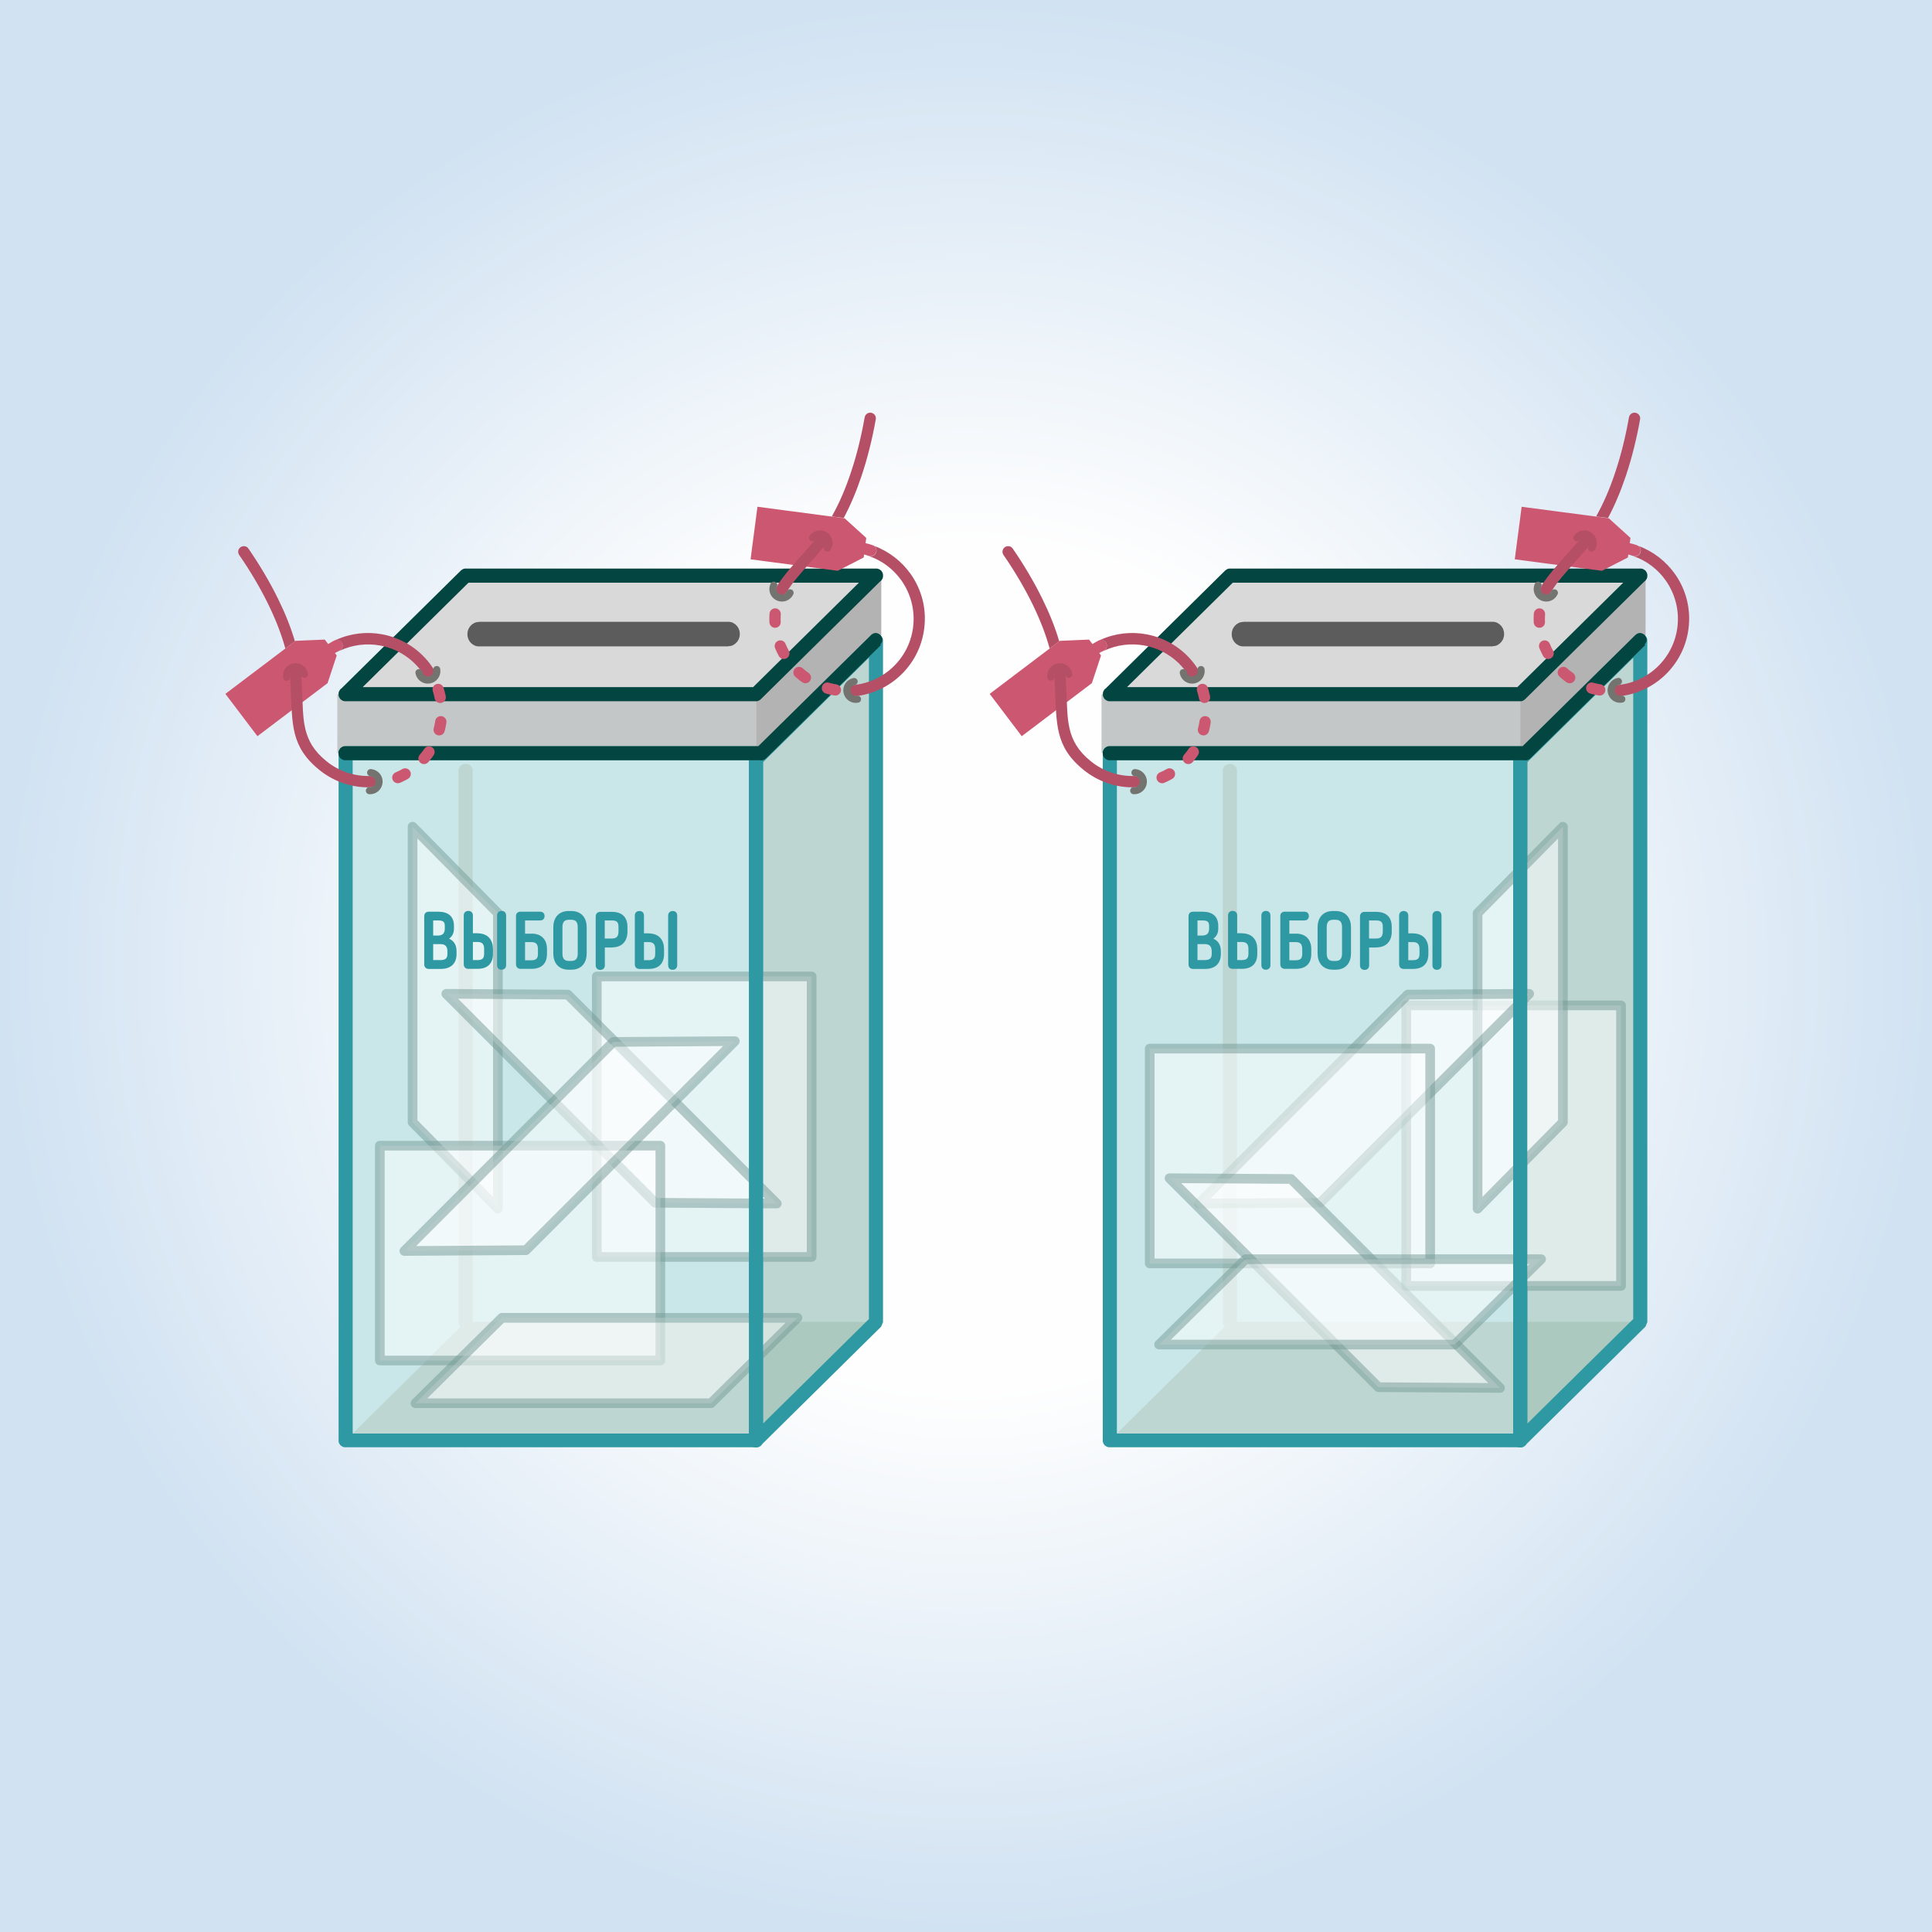 <?xml version="1.0" encoding="UTF-8"?>
<!DOCTYPE svg PUBLIC "-//W3C//DTD SVG 1.1//EN" "http://www.w3.org/Graphics/SVG/1.1/DTD/svg11.dtd">
<!-- Creator: CorelDRAW X6 -->
<svg xmlns="http://www.w3.org/2000/svg" xml:space="preserve" width="200mm" height="200mm" version="1.1" style="shape-rendering:geometricPrecision; text-rendering:geometricPrecision; image-rendering:optimizeQuality; fill-rule:evenodd; clip-rule:evenodd"
viewBox="0 0 20000 20000"
 xmlns:xlink="http://www.w3.org/1999/xlink">
 <rect x="0" y="0" width="20000" height="20000" fill="#333333" stroke="none"/>
 <defs>
  <style type="text/css">
   <![CDATA[
    .str4 {stroke:#2E99A3;stroke-width:16.61;stroke-linecap:round;stroke-linejoin:round}
    .str3 {stroke:#737370;stroke-width:73.41;stroke-linecap:round;stroke-linejoin:round}
    .str1 {stroke:#B54F66;stroke-width:73.41;stroke-linecap:round;stroke-linejoin:round}
    .str0 {stroke:#759996;stroke-width:100;stroke-linecap:round;stroke-linejoin:round;stroke-opacity:0.502}
    .str2 {stroke:#CC5770;stroke-width:116.77;stroke-linecap:round;stroke-linejoin:round;stroke-dasharray:84.66 253.98}
    .fil13 {fill:none}
    .fil15 {fill:none;fill-rule:nonzero}
    .fil7 {fill:#ABC9BF}
    .fil3 {fill:#B3B3B3}
    .fil1 {fill:#BDD6D1}
    .fil2 {fill:#C4C7C7}
    .fil6 {fill:#C9E6E8}
    .fil12 {fill:#CC5770}
    .fil4 {fill:#D9D9D9}
    .fil5 {fill:#034540;fill-rule:nonzero}
    .fil10 {fill:#2E99A3;fill-rule:nonzero}
    .fil8 {fill:#5C5C5C;fill-rule:nonzero}
    .fil14 {fill:#B54F66;fill-rule:nonzero}
    .fil9 {fill:#BDD6D1;fill-rule:nonzero}
    .fil11 {fill:white;fill-opacity:0.502}
    .fil0 {fill:url(#id0)}
   ]]>
  </style>
  <radialGradient id="id0" gradientUnits="userSpaceOnUse" cx="10000" cy="10000" r="10000" fx="10000" fy="10000">
   <stop offset="0" style="stop-color:#FEFEFE"/>
   <stop offset="0.439" style="stop-color:#FEFEFE"/>
   <stop offset="1" style="stop-color:#D1E2F2"/>
  </radialGradient>
 </defs>
 <g id="Layer_x0020_1">
  <g id="_898049200">
   <polygon class="fil0" points="0,0 20000,0 20000,20000 0,20000 "/>
   <polygon class="fil1" points="16980,13684 16980,6570 15737,7797 15737,14911 "/>
   <polygon class="fil2" points="11403,7797 11403,7186 15737,7186 15737,7797 "/>
   <polygon class="fil3" points="17035,6575 17035,5906 15737,7186 15737,7856 "/>
   <g>
    <polygon class="fil4" points="12732,5959 16980,5959 15737,7186 11489,7186 "/>
    <path id="1" class="fil5" d="M16980 6032l-4248 0 0 -146 4248 0 51 125 -51 21zm0 0l0 -146 4 0 4 0 4 0 4 1 4 1 3 1 3 1 3 1 3 1 3 2 3 2 3 2 3 2 3 2 3 2 3 2 2 3 2 3 2 3 2 3 2 3 2 3 2 3 1 3 1 3 1 3 1 3 1 4 1 4 0 4 0 4 0 4 0 4 0 4 0 4 -1 4 -1 4 -1 3 -1 3 -1 3 -1 3 -2 3 -2 3 -2 3 -2 3 -2 3 -2 3 -2 3 -3 2 -3 2 -3 2 -3 2 -3 2 -3 2 -3 2 -3 1 -3 1 -3 1 -3 1 -4 1 -4 1 -4 0 -4 0 -4 0zm-1293 1102l1243 -1227 101 104 -1243 1227 -51 21 -51 -125zm0 0l101 104 -3 3 -3 2 -3 2 -3 2 -3 2 -3 2 -3 2 -3 1 -3 1 -3 1 -3 1 -3 1 -3 1 -3 0 -3 0 -3 0 -3 0 -3 0 -3 0 -3 -1 -3 -1 -3 -1 -3 -1 -3 -1 -3 -1 -3 -2 -3 -2 -3 -2 -3 -2 -3 -2 -3 -2 -3 -3 -3 -3 -2 -3 -2 -3 -2 -3 -2 -3 -2 -3 -2 -3 -1 -3 -1 -3 -1 -3 -1 -3 -1 -3 -1 -3 0 -3 0 -4 0 -4 0 -4 0 -3 0 -3 1 -3 1 -3 1 -3 1 -3 1 -3 1 -3 2 -3 2 -3 2 -3 2 -3 2 -3 2 -3 3 -3zm-4197 -21l4248 0 0 146 -4248 0 -51 -125 51 -21zm0 0l0 146 -4 0 -4 0 -4 0 -4 -1 -4 -1 -3 -1 -3 -1 -3 -1 -3 -1 -3 -2 -3 -2 -3 -2 -3 -2 -3 -2 -3 -2 -3 -2 -2 -3 -2 -3 -2 -3 -2 -3 -2 -3 -2 -3 -2 -3 -1 -3 -1 -3 -1 -3 -1 -3 -1 -4 -1 -4 0 -4 0 -4 0 -4 0 -4 0 -4 0 -4 1 -4 1 -4 1 -3 1 -3 1 -3 1 -3 2 -3 2 -3 2 -3 2 -3 2 -3 2 -3 2 -3 3 -2 3 -2 3 -2 3 -2 3 -2 3 -2 3 -2 3 -1 3 -1 3 -1 3 -1 4 -1 4 -1 4 0 4 0 4 0zm1293 -1102l-1243 1227 -101 -104 1243 -1227 51 -21 51 125zm0 0l-101 -104 3 -3 3 -2 3 -2 3 -2 3 -2 3 -2 3 -2 3 -1 3 -1 3 -1 3 -1 3 -1 3 -1 3 0 3 0 3 0 3 0 3 0 3 0 3 1 3 1 3 1 3 1 3 1 3 1 3 2 3 2 3 2 3 2 3 2 3 2 3 3 3 3 2 3 2 3 2 3 2 3 2 3 2 3 1 3 1 3 1 3 1 3 1 3 1 3 0 3 0 4 0 4 0 4 0 3 0 3 -1 3 -1 3 -1 3 -1 3 -1 3 -1 3 -2 3 -2 3 -2 3 -2 3 -2 3 -2 3 -3 3z"/>
   </g>
   <polygon class="fil6" points="11489,14911 11489,7797 15737,7797 15737,14911 "/>
   <polygon class="fil1" points="12732,13684 16980,13684 15737,14911 11489,14911 "/>
   <polygon class="fil7" points="15737,13684 15737,14911 16980,13684 "/>
   <g>
    <path class="fil8" d="M12871 6437l0 254 -6 0 -6 0 -6 -1 -6 -1 -6 -1 -6 -2 -6 -2 -5 -2 -5 -3 -5 -3 -5 -3 -5 -3 -5 -4 -5 -4 -4 -4 -4 -4 -4 -4 -4 -5 -4 -5 -3 -5 -3 -5 -3 -5 -3 -5 -2 -6 -2 -6 -2 -6 -2 -6 -1 -6 -1 -6 -1 -6 0 -6 0 -7 0 -7 0 -6 1 -6 1 -6 1 -6 2 -6 2 -6 2 -6 2 -6 3 -5 3 -5 3 -5 3 -5 4 -5 4 -5 4 -4 4 -4 4 -4 5 -4 5 -4 5 -3 5 -3 5 -3 5 -3 5 -2 6 -2 6 -2 6 -1 6 -1 6 -1 6 0 6 0zm2579 254l-2579 0 0 -254 2579 0 0 254zm0 0l0 -254 6 0 6 0 6 1 6 1 6 1 6 2 6 2 5 2 5 3 5 3 5 3 5 3 5 4 5 4 4 4 4 4 4 4 4 5 4 5 3 5 3 5 3 5 3 5 2 6 2 6 2 6 2 6 1 6 1 6 1 6 0 6 0 7 0 7 0 6 -1 6 -1 6 -1 6 -2 6 -2 6 -2 6 -2 6 -3 5 -3 5 -3 5 -3 5 -4 5 -4 5 -4 4 -4 4 -4 4 -5 4 -5 4 -5 3 -5 3 -5 3 -5 3 -5 2 -6 2 -6 2 -6 1 -6 1 -6 1 -6 0 -6 0z"/>
   </g>
   <g>
    <path class="fil9" d="M12659 13684l146 0 0 4 0 4 0 4 -1 4 -1 3 -1 3 -1 3 -1 3 -1 3 -2 3 -2 3 -2 3 -2 3 -2 3 -2 3 -2 2 -3 2 -3 2 -3 2 -3 2 -3 2 -3 2 -3 2 -3 1 -3 1 -3 1 -3 1 -4 1 -4 1 -4 0 -4 0 -4 0 -4 0 -4 0 -4 0 -4 -1 -4 -1 -3 -1 -3 -1 -3 -1 -3 -1 -3 -2 -3 -2 -3 -2 -3 -2 -3 -2 -3 -2 -3 -2 -2 -2 -2 -3 -2 -3 -2 -3 -2 -3 -2 -3 -2 -3 -1 -3 -1 -3 -1 -3 -1 -3 -1 -3 -1 -4 0 -4 0 -4 0 -4zm146 -5705l0 5705 -146 0 0 -5705 146 0zm0 0l-146 0 0 -4 0 -4 0 -4 1 -4 1 -3 1 -3 1 -3 1 -3 1 -3 2 -3 2 -3 2 -3 2 -3 2 -3 2 -3 2 -2 3 -2 3 -2 3 -2 3 -2 3 -2 3 -2 3 -2 3 -1 3 -1 3 -1 3 -1 4 -1 4 -1 4 0 4 0 4 0 4 0 4 0 4 0 4 1 4 1 3 1 3 1 3 1 3 1 3 2 3 2 3 2 3 2 3 2 3 2 3 2 2 2 2 3 2 3 2 3 2 3 2 3 2 3 1 3 1 3 1 3 1 3 1 3 1 4 0 4 0 4 0 4z"/>
   </g>
   <g>
    <path class="fil10" d="M17053 6634l0 7050 -146 0 0 -7050 21 -51 125 51zm0 0l-146 0 0 -4 0 -4 0 -4 1 -4 1 -4 1 -3 1 -3 1 -3 1 -3 2 -3 2 -3 2 -3 2 -3 2 -3 2 -3 2 -3 3 -2 3 -2 3 -2 3 -2 3 -2 3 -2 3 -2 3 -1 3 -1 3 -1 3 -1 4 -1 4 -1 4 0 4 0 4 0 4 0 4 0 4 0 4 1 4 1 3 1 3 1 3 1 3 1 3 2 3 2 3 2 3 2 3 2 3 2 3 2 2 3 2 3 2 3 2 3 2 3 2 3 2 3 1 3 1 3 1 3 1 3 1 4 1 4 0 4 0 4 0 4zm-1367 1176l1243 -1227 103 102 -1243 1227 -125 -51 21 -51zm0 0l103 102 -3 3 -3 2 -3 2 -3 2 -3 2 -3 2 -3 2 -3 1 -3 1 -3 1 -3 1 -3 1 -3 1 -3 0 -3 0 -4 0 -4 0 -3 0 -3 0 -3 -1 -3 -1 -3 -1 -3 -1 -3 -1 -3 -1 -3 -2 -3 -2 -3 -2 -3 -2 -3 -2 -3 -2 -3 -3 -3 -3 -2 -3 -2 -3 -2 -3 -2 -3 -2 -3 -2 -3 -1 -3 -1 -3 -1 -3 -1 -3 -1 -3 -1 -3 0 -3 0 -3 0 -3 0 -3 0 -3 0 -3 1 -3 1 -3 1 -3 1 -3 1 -3 1 -3 2 -3 2 -3 2 -3 2 -3 2 -3 2 -3 3 -3zm-21 7101l0 -7050 146 0 0 7050 -21 51 -125 -51zm0 0l146 0 0 4 0 4 0 4 -1 4 -1 4 -1 3 -1 3 -1 3 -1 3 -2 3 -2 3 -2 3 -2 3 -2 3 -2 3 -2 3 -3 2 -3 2 -3 2 -3 2 -3 2 -3 2 -3 2 -3 1 -3 1 -3 1 -3 1 -4 1 -4 1 -4 0 -4 0 -4 0 -4 0 -4 0 -4 0 -4 -1 -4 -1 -3 -1 -3 -1 -3 -1 -3 -1 -3 -2 -3 -2 -3 -2 -3 -2 -3 -2 -3 -2 -3 -2 -2 -3 -2 -3 -2 -3 -2 -3 -2 -3 -2 -3 -2 -3 -1 -3 -1 -3 -1 -3 -1 -3 -1 -4 -1 -4 0 -4 0 -4 0 -4zm1367 -1176l-1243 1227 -103 -102 1243 -1227 125 51 -21 51zm0 0l-103 -102 3 -3 3 -2 3 -2 3 -2 3 -2 3 -2 3 -2 3 -1 3 -1 3 -1 3 -1 3 -1 3 -1 3 0 3 0 4 0 4 0 3 0 3 0 3 1 3 1 3 1 3 1 3 1 3 1 3 2 3 2 3 2 3 2 3 2 3 2 3 3 3 3 2 3 2 3 2 3 2 3 2 3 2 3 1 3 1 3 1 3 1 3 1 3 1 3 0 3 0 3 0 3 0 3 0 3 0 3 -1 3 -1 3 -1 3 -1 3 -1 3 -1 3 -2 3 -2 3 -2 3 -2 3 -2 3 -2 3 -3 3z"/>
   </g>
   <polygon class="fil1" points="9068,13684 9068,6570 7826,7797 7826,14911 "/>
   <polygon class="fil2" points="3492,7797 3492,7186 7826,7186 7826,7797 "/>
   <polygon class="fil3" points="9123,6575 9123,5906 7826,7186 7826,7856 "/>
   <g>
    <polygon class="fil4" points="4820,5959 9068,5959 7825,7186 3578,7186 "/>
    <path id="1" class="fil5" d="M9068 6032l-4248 0 0 -146 4248 0 51 125 -51 21zm0 0l0 -146 4 0 4 0 4 0 4 1 4 1 3 1 3 1 3 1 3 1 3 2 3 2 3 2 3 2 3 2 3 2 3 2 2 3 2 3 2 3 2 3 2 3 2 3 2 3 1 3 1 3 1 3 1 3 1 4 1 4 0 4 0 4 0 4 0 4 0 4 0 4 -1 4 -1 4 -1 3 -1 3 -1 3 -1 3 -2 3 -2 3 -2 3 -2 3 -2 3 -2 3 -2 3 -3 2 -3 2 -3 2 -3 2 -3 2 -3 2 -3 2 -3 1 -3 1 -3 1 -3 1 -4 1 -4 1 -4 0 -4 0 -4 0zm-1293 1102l1243 -1227 101 104 -1243 1227 -51 21 -51 -125zm0 0l101 104 -3 3 -3 2 -3 2 -3 2 -3 2 -3 2 -3 2 -3 1 -3 1 -3 1 -3 1 -3 1 -3 1 -3 0 -3 0 -3 0 -3 0 -3 0 -3 0 -3 -1 -3 -1 -3 -1 -3 -1 -3 -1 -3 -1 -3 -2 -3 -2 -3 -2 -3 -2 -3 -2 -3 -2 -3 -3 -3 -3 -2 -3 -2 -3 -2 -3 -2 -3 -2 -3 -2 -3 -1 -3 -1 -3 -1 -3 -1 -3 -1 -3 -1 -3 0 -3 0 -4 0 -4 0 -4 0 -3 0 -3 1 -3 1 -3 1 -3 1 -3 1 -3 1 -3 2 -3 2 -3 2 -3 2 -3 2 -3 2 -3 3 -3zm-4197 -21l4248 0 0 146 -4248 0 -51 -125 51 -21zm0 0l0 146 -4 0 -4 0 -4 0 -4 -1 -4 -1 -3 -1 -3 -1 -3 -1 -3 -1 -3 -2 -3 -2 -3 -2 -3 -2 -3 -2 -3 -2 -3 -2 -2 -3 -2 -3 -2 -3 -2 -3 -2 -3 -2 -3 -2 -3 -1 -3 -1 -3 -1 -3 -1 -3 -1 -4 -1 -4 0 -4 0 -4 0 -4 0 -4 0 -4 0 -4 1 -4 1 -4 1 -3 1 -3 1 -3 1 -3 2 -3 2 -3 2 -3 2 -3 2 -3 2 -3 2 -3 3 -2 3 -2 3 -2 3 -2 3 -2 3 -2 3 -2 3 -1 3 -1 3 -1 3 -1 4 -1 4 -1 4 0 4 0 4 0zm1293 -1102l-1243 1227 -101 -104 1243 -1227 51 -21 51 125zm0 0l-101 -104 3 -3 3 -2 3 -2 3 -2 3 -2 3 -2 3 -2 3 -1 3 -1 3 -1 3 -1 3 -1 3 -1 3 0 3 0 3 0 3 0 3 0 3 0 3 1 3 1 3 1 3 1 3 1 3 1 3 2 3 2 3 2 3 2 3 2 3 2 3 3 3 3 2 3 2 3 2 3 2 3 2 3 2 3 1 3 1 3 1 3 1 3 1 3 1 3 0 3 0 4 0 4 0 4 0 3 0 3 -1 3 -1 3 -1 3 -1 3 -1 3 -1 3 -2 3 -2 3 -2 3 -2 3 -2 3 -2 3 -3 3z"/>
   </g>
   <polygon class="fil6" points="3578,14911 3578,7797 7826,7797 7826,14911 "/>
   <polygon class="fil1" points="4820,13684 9068,13684 7826,14911 3578,14911 "/>
   <polygon class="fil7" points="7826,13684 7826,14911 9068,13684 "/>
   <g>
    <path class="fil8" d="M4959 6437l0 254 -6 0 -6 0 -6 -1 -6 -1 -6 -1 -6 -2 -6 -2 -5 -2 -5 -3 -5 -3 -5 -3 -5 -3 -5 -4 -5 -4 -4 -4 -4 -4 -4 -4 -4 -5 -4 -5 -3 -5 -3 -5 -3 -5 -3 -5 -2 -6 -2 -6 -2 -6 -2 -6 -1 -6 -1 -6 -1 -6 0 -6 0 -7 0 -7 0 -6 1 -6 1 -6 1 -6 2 -6 2 -6 2 -6 2 -6 3 -5 3 -5 3 -5 3 -5 4 -5 4 -5 4 -4 4 -4 4 -4 5 -4 5 -4 5 -3 5 -3 5 -3 5 -3 5 -2 6 -2 6 -2 6 -1 6 -1 6 -1 6 0 6 0zm2579 254l-2579 0 0 -254 2579 0 0 254zm0 0l0 -254 6 0 6 0 6 1 6 1 6 1 6 2 6 2 5 2 5 3 5 3 5 3 5 3 5 4 5 4 4 4 4 4 4 4 4 5 4 5 3 5 3 5 3 5 3 5 2 6 2 6 2 6 2 6 1 6 1 6 1 6 0 6 0 7 0 7 0 6 -1 6 -1 6 -1 6 -2 6 -2 6 -2 6 -2 6 -3 5 -3 5 -3 5 -3 5 -4 5 -4 5 -4 4 -4 4 -4 4 -5 4 -5 4 -5 3 -5 3 -5 3 -5 3 -5 2 -6 2 -6 2 -6 1 -6 1 -6 1 -6 0 -6 0z"/>
   </g>
   <g>
    <path class="fil9" d="M4747 13684l146 0 0 4 0 4 0 4 -1 4 -1 3 -1 3 -1 3 -1 3 -1 3 -2 3 -2 3 -2 3 -2 3 -2 3 -2 3 -2 2 -3 2 -3 2 -3 2 -3 2 -3 2 -3 2 -3 2 -3 1 -3 1 -3 1 -3 1 -4 1 -4 1 -4 0 -4 0 -4 0 -4 0 -4 0 -4 0 -4 -1 -4 -1 -3 -1 -3 -1 -3 -1 -3 -1 -3 -2 -3 -2 -3 -2 -3 -2 -3 -2 -3 -2 -3 -2 -2 -2 -2 -3 -2 -3 -2 -3 -2 -3 -2 -3 -2 -3 -1 -3 -1 -3 -1 -3 -1 -3 -1 -3 -1 -4 0 -4 0 -4 0 -4zm146 -5705l0 5705 -146 0 0 -5705 146 0zm0 0l-146 0 0 -4 0 -4 0 -4 1 -4 1 -3 1 -3 1 -3 1 -3 1 -3 2 -3 2 -3 2 -3 2 -3 2 -3 2 -3 2 -2 3 -2 3 -2 3 -2 3 -2 3 -2 3 -2 3 -2 3 -1 3 -1 3 -1 3 -1 4 -1 4 -1 4 0 4 0 4 0 4 0 4 0 4 0 4 1 4 1 3 1 3 1 3 1 3 1 3 2 3 2 3 2 3 2 3 2 3 2 3 2 2 2 2 3 2 3 2 3 2 3 2 3 2 3 1 3 1 3 1 3 1 3 1 3 1 4 0 4 0 4 0 4z"/>
   </g>
   <g>
    <path class="fil10" d="M9141 6634l0 7050 -146 0 0 -7050 21 -51 125 51zm0 0l-146 0 0 -4 0 -4 0 -4 1 -4 1 -4 1 -3 1 -3 1 -3 1 -3 2 -3 2 -3 2 -3 2 -3 2 -3 2 -3 2 -3 3 -2 3 -2 3 -2 3 -2 3 -2 3 -2 3 -2 3 -1 3 -1 3 -1 3 -1 4 -1 4 -1 4 0 4 0 4 0 4 0 4 0 4 0 4 1 4 1 3 1 3 1 3 1 3 1 3 2 3 2 3 2 3 2 3 2 3 2 3 2 2 3 2 3 2 3 2 3 2 3 2 3 2 3 1 3 1 3 1 3 1 3 1 4 1 4 0 4 0 4 0 4zm-1367 1176l1243 -1227 103 102 -1243 1227 -125 -51 21 -51zm0 0l103 102 -3 3 -3 2 -3 2 -3 2 -3 2 -3 2 -3 2 -3 1 -3 1 -3 1 -3 1 -3 1 -3 1 -3 0 -3 0 -4 0 -4 0 -3 0 -3 0 -3 -1 -3 -1 -3 -1 -3 -1 -3 -1 -3 -1 -3 -2 -3 -2 -3 -2 -3 -2 -3 -2 -3 -2 -3 -3 -3 -3 -2 -3 -2 -3 -2 -3 -2 -3 -2 -3 -2 -3 -1 -3 -1 -3 -1 -3 -1 -3 -1 -3 -1 -3 0 -3 0 -3 0 -3 0 -3 0 -3 0 -3 1 -3 1 -3 1 -3 1 -3 1 -3 1 -3 2 -3 2 -3 2 -3 2 -3 2 -3 2 -3 3 -3zm-21 7101l0 -7050 146 0 0 7050 -21 51 -125 -51zm0 0l146 0 0 4 0 4 0 4 -1 4 -1 4 -1 3 -1 3 -1 3 -1 3 -2 3 -2 3 -2 3 -2 3 -2 3 -2 3 -2 3 -3 2 -3 2 -3 2 -3 2 -3 2 -3 2 -3 2 -3 1 -3 1 -3 1 -3 1 -4 1 -4 1 -4 0 -4 0 -4 0 -4 0 -4 0 -4 0 -4 -1 -4 -1 -3 -1 -3 -1 -3 -1 -3 -1 -3 -2 -3 -2 -3 -2 -3 -2 -3 -2 -3 -2 -3 -2 -2 -3 -2 -3 -2 -3 -2 -3 -2 -3 -2 -3 -2 -3 -1 -3 -1 -3 -1 -3 -1 -3 -1 -4 -1 -4 0 -4 0 -4 0 -4zm1367 -1176l-1243 1227 -103 -102 1243 -1227 125 51 -21 51zm0 0l-103 -102 3 -3 3 -2 3 -2 3 -2 3 -2 3 -2 3 -2 3 -1 3 -1 3 -1 3 -1 3 -1 3 -1 3 0 3 0 4 0 4 0 3 0 3 0 3 1 3 1 3 1 3 1 3 1 3 1 3 2 3 2 3 2 3 2 3 2 3 2 3 3 3 3 2 3 2 3 2 3 2 3 2 3 2 3 1 3 1 3 1 3 1 3 1 3 1 3 0 3 0 3 0 3 0 3 0 3 0 3 -1 3 -1 3 -1 3 -1 3 -1 3 -1 3 -2 3 -2 3 -2 3 -2 3 -2 3 -2 3 -3 3z"/>
   </g>
   <polygon class="fil11 str0" points="6178,10108 8402,10108 8402,13012 6178,13012 "/>
   <polygon class="fil11 str0" points="4271,11617 4271,8558 5154,9453 5154,12512 "/>
   <polygon class="fil11 str0" points="5878,10296 8041,12459 6783,12451 4620,10288 "/>
   <polygon class="fil11 str0" points="6836,11860 6836,14084 3932,14084 3932,11860 "/>
   <polygon class="fil11 str0" points="5444,12942 7607,10778 6349,10786 4186,12950 "/>
   <polygon class="fil11 str0" points="5196,13642 8255,13642 7360,14526 4301,14526 "/>
   <polygon class="fil11 str0" points="16781,10408 14557,10408 14557,13312 16781,13312 "/>
   <polygon class="fil11 str0" points="16179,11617 16179,8558 15296,9453 15296,12512 "/>
   <polygon class="fil11 str0" points="14573,10296 12409,12459 13667,12451 15830,10288 "/>
   <polygon class="fil11 str0" points="11902,10855 11902,13079 14805,13079 14805,10855 "/>
   <polygon class="fil11 str0" points="14270,14360 12107,12197 13365,12205 15528,14368 "/>
   <polygon class="fil11 str0" points="12894,13035 15953,13035 15058,13919 11999,13919 "/>
   <g>
    <path class="fil10" d="M11562 7797l0 7113 -146 0 0 -7113 73 -71 73 71zm0 0l-146 0 0 -4 0 -4 0 -4 1 -3 1 -3 1 -3 1 -3 1 -3 1 -3 2 -3 2 -3 2 -3 2 -3 2 -3 2 -3 2 -2 3 -2 3 -2 3 -2 3 -2 3 -2 3 -2 3 -2 3 -1 3 -1 3 -1 3 -1 4 -1 4 -1 4 0 4 0 4 0 4 0 4 0 4 0 4 1 4 1 3 1 3 1 3 1 3 1 3 2 3 2 3 2 3 2 3 2 3 2 3 2 2 2 2 3 2 3 2 3 2 3 2 3 2 3 1 3 1 3 1 3 1 3 1 3 1 3 0 4 0 4 0 4zm4175 71l-4248 0 0 -142 4248 0 73 71 -73 71zm0 0l0 -142 4 0 4 0 4 0 4 1 4 1 3 1 3 1 3 1 3 1 3 2 3 2 3 2 3 2 3 2 3 2 3 2 2 2 2 3 2 3 2 3 2 3 2 3 2 3 1 3 1 3 1 3 1 3 1 3 1 3 0 4 0 4 0 4 0 4 0 4 0 4 -1 3 -1 3 -1 3 -1 3 -1 3 -1 3 -2 3 -2 3 -2 3 -2 3 -2 3 -2 3 -2 2 -3 2 -3 2 -3 2 -3 2 -3 2 -3 2 -3 2 -3 1 -3 1 -3 1 -3 1 -4 1 -4 1 -4 0 -4 0 -4 0zm-73 7043l0 -7113 146 0 0 7113 -73 71 -73 -71zm0 0l146 0 0 4 0 4 0 4 -1 3 -1 3 -1 3 -1 3 -1 3 -1 3 -2 3 -2 3 -2 3 -2 3 -2 3 -2 3 -2 2 -3 2 -3 2 -3 2 -3 2 -3 2 -3 2 -3 2 -3 1 -3 1 -3 1 -3 1 -4 1 -4 1 -4 0 -4 0 -4 0 -4 0 -4 0 -4 0 -4 -1 -4 -1 -3 -1 -3 -1 -3 -1 -3 -1 -3 -2 -3 -2 -3 -2 -3 -2 -3 -2 -3 -2 -3 -2 -2 -2 -2 -3 -2 -3 -2 -3 -2 -3 -2 -3 -2 -3 -1 -3 -1 -3 -1 -3 -1 -3 -1 -3 -1 -3 0 -4 0 -4 0 -4zm-4175 -71l4248 0 0 142 -4248 0 -73 -71 73 -71zm0 0l0 142 -4 0 -4 0 -4 0 -4 -1 -4 -1 -3 -1 -3 -1 -3 -1 -3 -1 -3 -2 -3 -2 -3 -2 -3 -2 -3 -2 -3 -2 -3 -2 -2 -2 -2 -3 -2 -3 -2 -3 -2 -3 -2 -3 -2 -3 -1 -3 -1 -3 -1 -3 -1 -3 -1 -3 -1 -3 0 -4 0 -4 0 -4 0 -4 0 -4 0 -4 1 -3 1 -3 1 -3 1 -3 1 -3 1 -3 2 -3 2 -3 2 -3 2 -3 2 -3 2 -3 2 -2 3 -2 3 -2 3 -2 3 -2 3 -2 3 -2 3 -2 3 -1 3 -1 3 -1 3 -1 4 -1 4 -1 4 0 4 0 4 0z"/>
   </g>
   <g>
    <path class="fil10" d="M3651 7797l0 7113 -146 0 0 -7113 73 -71 73 71zm0 0l-146 0 0 -4 0 -4 0 -4 1 -3 1 -3 1 -3 1 -3 1 -3 1 -3 2 -3 2 -3 2 -3 2 -3 2 -3 2 -3 2 -2 3 -2 3 -2 3 -2 3 -2 3 -2 3 -2 3 -2 3 -1 3 -1 3 -1 3 -1 4 -1 4 -1 4 0 4 0 4 0 4 0 4 0 4 0 4 1 4 1 3 1 3 1 3 1 3 1 3 2 3 2 3 2 3 2 3 2 3 2 3 2 2 2 2 3 2 3 2 3 2 3 2 3 2 3 1 3 1 3 1 3 1 3 1 3 1 3 0 4 0 4 0 4zm4175 71l-4248 0 0 -142 4248 0 73 71 -73 71zm0 0l0 -142 4 0 4 0 4 0 4 1 4 1 3 1 3 1 3 1 3 1 3 2 3 2 3 2 3 2 3 2 3 2 3 2 2 2 2 3 2 3 2 3 2 3 2 3 2 3 1 3 1 3 1 3 1 3 1 3 1 3 0 4 0 4 0 4 0 4 0 4 0 4 -1 3 -1 3 -1 3 -1 3 -1 3 -1 3 -2 3 -2 3 -2 3 -2 3 -2 3 -2 3 -2 2 -3 2 -3 2 -3 2 -3 2 -3 2 -3 2 -3 2 -3 1 -3 1 -3 1 -3 1 -4 1 -4 1 -4 0 -4 0 -4 0zm-73 7043l0 -7113 146 0 0 7113 -73 71 -73 -71zm0 0l146 0 0 4 0 4 0 4 -1 3 -1 3 -1 3 -1 3 -1 3 -1 3 -2 3 -2 3 -2 3 -2 3 -2 3 -2 3 -2 2 -3 2 -3 2 -3 2 -3 2 -3 2 -3 2 -3 2 -3 1 -3 1 -3 1 -3 1 -4 1 -4 1 -4 0 -4 0 -4 0 -4 0 -4 0 -4 0 -4 -1 -4 -1 -3 -1 -3 -1 -3 -1 -3 -1 -3 -2 -3 -2 -3 -2 -3 -2 -3 -2 -3 -2 -3 -2 -2 -2 -2 -3 -2 -3 -2 -3 -2 -3 -2 -3 -2 -3 -1 -3 -1 -3 -1 -3 -1 -3 -1 -3 -1 -3 0 -4 0 -4 0 -4zm-4175 -71l4248 0 0 142 -4248 0 -73 -71 73 -71zm0 0l0 142 -4 0 -4 0 -4 0 -4 -1 -4 -1 -3 -1 -3 -1 -3 -1 -3 -1 -3 -2 -3 -2 -3 -2 -3 -2 -3 -2 -3 -2 -3 -2 -2 -2 -2 -3 -2 -3 -2 -3 -2 -3 -2 -3 -2 -3 -1 -3 -1 -3 -1 -3 -1 -3 -1 -3 -1 -3 0 -4 0 -4 0 -4 0 -4 0 -4 0 -4 1 -3 1 -3 1 -3 1 -3 1 -3 1 -3 2 -3 2 -3 2 -3 2 -3 2 -3 2 -3 2 -2 3 -2 3 -2 3 -2 3 -2 3 -2 3 -2 3 -2 3 -1 3 -1 3 -1 3 -1 4 -1 4 -1 4 0 4 0 4 0z"/>
   </g>
   <g>
    <path class="fil5" d="M9118 6679l-101 -105 3 -3 3 -2 3 -2 3 -2 3 -2 3 -2 3 -2 3 -1 3 -1 3 -1 3 -1 3 -1 3 -1 3 0 3 0 3 0 3 0 3 0 3 0 3 1 3 1 3 1 3 1 3 1 3 1 3 2 3 2 3 2 3 2 3 2 3 2 3 3 3 3 2 3 2 3 2 3 2 3 2 3 2 3 1 3 1 3 1 3 1 3 1 3 1 3 0 3 0 3 0 4 0 4 0 3 0 3 -1 3 -1 3 -1 3 -1 3 -1 3 -1 3 -2 3 -2 3 -2 3 -2 3 -2 3 -2 3 -3 3zm-1289 1066l1188 -1171 101 105 -1188 1171 -50 21 -50 -125zm0 0l101 105 -3 3 -3 2 -3 2 -3 2 -3 2 -3 2 -3 2 -3 1 -3 1 -3 1 -3 1 -3 1 -3 1 -3 0 -3 0 -3 0 -3 0 -3 0 -3 0 -3 -1 -3 -1 -3 -1 -3 -1 -3 -1 -3 -1 -3 -2 -3 -2 -3 -2 -3 -2 -3 -2 -3 -2 -3 -3 -3 -3 -2 -3 -2 -3 -2 -3 -2 -3 -2 -3 -2 -3 -1 -3 -1 -3 -1 -3 -1 -3 -1 -3 -1 -3 0 -3 0 -3 0 -4 0 -4 0 -3 0 -3 1 -3 1 -3 1 -3 1 -3 1 -3 1 -3 2 -3 2 -3 2 -3 2 -3 2 -3 2 -3 3 -3zm-4252 -21l4302 0 0 146 -4302 0 0 -146zm0 0l0 146 -4 0 -4 0 -4 0 -4 -1 -4 -1 -3 -1 -3 -1 -3 -1 -3 -1 -3 -2 -3 -2 -3 -2 -3 -2 -3 -2 -3 -2 -3 -2 -2 -3 -2 -3 -2 -3 -2 -3 -2 -3 -2 -3 -2 -3 -1 -3 -1 -3 -1 -3 -1 -3 -1 -4 -1 -4 0 -4 0 -4 0 -4 0 -4 0 -4 0 -4 1 -4 1 -4 1 -3 1 -3 1 -3 1 -3 2 -3 2 -3 2 -3 2 -3 2 -3 2 -3 2 -3 3 -2 3 -2 3 -2 3 -2 3 -2 3 -2 3 -2 3 -1 3 -1 3 -1 3 -1 4 -1 4 -1 4 0 4 0 4 0z"/>
   </g>
   <g>
    <path class="fil5" d="M17030 6679l-101 -105 3 -3 3 -2 3 -2 3 -2 3 -2 3 -2 3 -2 3 -1 3 -1 3 -1 3 -1 3 -1 3 -1 3 0 3 0 3 0 3 0 3 0 3 0 3 1 3 1 3 1 3 1 3 1 3 1 3 2 3 2 3 2 3 2 3 2 3 2 3 3 3 3 2 3 2 3 2 3 2 3 2 3 2 3 1 3 1 3 1 3 1 3 1 3 1 3 0 3 0 3 0 4 0 4 0 3 0 3 -1 3 -1 3 -1 3 -1 3 -1 3 -1 3 -2 3 -2 3 -2 3 -2 3 -2 3 -2 3 -3 3zm-1289 1066l1188 -1171 101 105 -1188 1171 -50 21 -50 -125zm0 0l101 105 -3 3 -3 2 -3 2 -3 2 -3 2 -3 2 -3 2 -3 1 -3 1 -3 1 -3 1 -3 1 -3 1 -3 0 -3 0 -3 0 -3 0 -3 0 -3 0 -3 -1 -3 -1 -3 -1 -3 -1 -3 -1 -3 -1 -3 -2 -3 -2 -3 -2 -3 -2 -3 -2 -3 -2 -3 -3 -3 -3 -2 -3 -2 -3 -2 -3 -2 -3 -2 -3 -2 -3 -1 -3 -1 -3 -1 -3 -1 -3 -1 -3 -1 -3 0 -3 0 -3 0 -4 0 -4 0 -3 0 -3 1 -3 1 -3 1 -3 1 -3 1 -3 1 -3 2 -3 2 -3 2 -3 2 -3 2 -3 2 -3 3 -3zm-4252 -21l4302 0 0 146 -4302 0 0 -146zm0 0l0 146 -4 0 -4 0 -4 0 -4 -1 -4 -1 -3 -1 -3 -1 -3 -1 -3 -1 -3 -2 -3 -2 -3 -2 -3 -2 -3 -2 -3 -2 -3 -2 -2 -3 -2 -3 -2 -3 -2 -3 -2 -3 -2 -3 -2 -3 -1 -3 -1 -3 -1 -3 -1 -3 -1 -4 -1 -4 0 -4 0 -4 0 -4 0 -4 0 -4 0 -4 1 -4 1 -4 1 -3 1 -3 1 -3 1 -3 2 -3 2 -3 2 -3 2 -3 2 -3 2 -3 2 -3 3 -2 3 -2 3 -2 3 -2 3 -2 3 -2 3 -2 3 -1 3 -1 3 -1 3 -1 4 -1 4 -1 4 0 4 0 4 0z"/>
   </g>
   <path class="fil12" d="M16879 5566l-8 57c24,5 48,12 72,20 31,10 48,43 38,73 -10,31 -44,49 -74,40 -17,-6 -34,-12 -51,-16l-4 31 -269 138 -902 -119 22 -170 27 -204 22 -170 902 119 224 203z"/>
   <path class="fil13 str1" d="M16477 5674c30,-42 20,-100 -23,-130 -42,-30 -100,-20 -130,23"/>
   <path class="fil13 str2" d="M16560 7142c-396,-65 -672,-433 -619,-834"/>
   <path class="fil14" d="M16960 5651c156,57 287,161 380,292 112,159 167,359 139,568l0 0c-26,197 -121,367 -257,491 -139,126 -320,203 -515,209 -32,1 -59,-24 -60,-57 -1,-32 24,-59 57,-60 167,-5 322,-71 440,-178 117,-106 198,-252 220,-420l0 0 0 0c23,-178 -24,-349 -119,-485 -81,-115 -196,-205 -333,-253l-3 -1c31,10 64,-9 74,-40 8,-25 -2,-51 -22,-66zm-992 397c55,-89 146,-191 301,-366 31,-35 65,-73 92,-104 21,-24 58,-27 82,-5 24,21 27,58 5,82 -39,44 -66,75 -92,104 -158,178 -245,276 -294,361 -28,47 -71,52 -97,34 -23,-16 -34,-47 3,-106zm555 -702c75,-133 143,-289 199,-460 59,-176 106,-368 141,-566 6,-32 36,-53 68,-47 32,6 53,36 47,68 -36,202 -85,399 -146,582 -54,161 -116,309 -186,439l-124 -16z"/>
   <path class="fil15 str3" d="M15922 6058c-22,47 -2,102 45,124 47,22 102,2 124,-45"/>
   <path class="fil15 str3" d="M16754 7054c-51,10 -84,59 -74,109 10,51 59,84 109,74"/>
   <path class="fil12" d="M11274 6621l35 46c21,-13 43,-26 65,-37 29,-15 64,-3 78,26 15,29 4,66 -25,80 -16,8 -33,15 -48,24l19 25 -95 287 -726 549 -104 -137 -124 -164 -104 -137 726 -549 302 -13z"/>
   <path class="fil13 str1" d="M11063 6980c-8,-51 -57,-85 -108,-77 -51,8 -85,57 -77,107"/>
   <path class="fil13 str2" d="M12448 7137c122,382 -81,795 -462,930"/>
   <path class="fil14" d="M11391 6624c151,-69 318,-87 475,-58 192,35 371,139 498,307l0 0c15,20 29,41 42,62 23,38 1,72 -43,72l-64 0c-13,-22 -12,-43 -28,-63l0 0 0 0c-108,-143 -262,-232 -426,-262 -138,-25 -283,-8 -415,54l-3 1c29,-15 40,-52 25,-80 -12,-23 -37,-35 -62,-31zm-170 1349c146,117 332,183 526,177 32,-1 58,-28 57,-60 -1,-32 -28,-58 -60,-57 -167,5 -326,-51 -450,-151 -268,-215 -239,-439 -256,-757 -2,-39 -4,-81 -7,-139 -2,-32 -29,-57 -62,-55 -32,2 -57,29 -55,62 2,41 5,92 7,139 19,361 -3,598 300,841zm-355 -1259c-40,-148 -102,-306 -181,-467 -82,-166 -182,-336 -297,-502 -18,-27 -12,-63 15,-81 27,-18 63,-12 81,15 116,169 220,344 305,517 75,152 135,302 176,443l-100 75z"/>
   <path class="fil15 str3" d="M12249 6963c9,51 58,85 108,76 51,-9 85,-58 76,-108"/>
   <path class="fil15 str3" d="M11736 8185c51,4 96,-35 100,-87 4,-51 -35,-96 -87,-100"/>
   <path class="fil12" d="M8968 5566l-8 57c24,5 48,12 72,20 31,10 48,43 38,73 -10,31 -44,49 -74,40 -17,-6 -34,-12 -51,-16l-4 31 -269 138 -902 -119 22 -170 27 -204 22 -170 902 119 224 203z"/>
   <path class="fil13 str1" d="M8565 5674c30,-42 20,-100 -23,-130 -42,-30 -100,-20 -130,23"/>
   <path class="fil13 str2" d="M8648 7142c-396,-65 -672,-433 -619,-834"/>
   <path class="fil14" d="M9048 5651c156,57 287,161 380,292 112,159 167,359 139,568l0 0c-26,197 -121,367 -257,491 -139,126 -320,203 -515,209 -32,1 -59,-24 -60,-57 -1,-32 24,-59 57,-60 167,-5 322,-71 440,-178 117,-106 198,-252 220,-420l0 0 0 0c23,-178 -24,-349 -119,-485 -81,-115 -196,-205 -333,-253l-3 -1c31,10 64,-9 74,-40 8,-25 -2,-51 -22,-66zm-992 397c55,-89 146,-191 301,-366 31,-35 65,-73 92,-104 21,-24 58,-27 82,-5 24,21 27,58 5,82 -39,44 -66,75 -92,104 -158,178 -245,276 -294,361 -28,47 -71,52 -97,34 -23,-16 -34,-47 3,-106zm555 -702c75,-133 143,-289 199,-460 59,-176 106,-368 141,-566 6,-32 36,-53 68,-47 32,6 53,36 47,68 -36,202 -85,399 -146,582 -54,161 -116,309 -186,439l-124 -16z"/>
   <path class="fil15 str3" d="M8010 6058c-22,47 -2,102 45,124 47,22 102,2 124,-45"/>
   <path class="fil15 str3" d="M8842 7055c-51,10 -84,59 -74,109 10,51 59,84 109,74"/>
   <path class="fil12" d="M3362 6621l35 46c21,-13 43,-26 65,-37 29,-15 64,-3 78,26 15,29 4,66 -25,80 -16,8 -33,15 -48,24l19 25 -95 287 -726 549 -104 -137 -124 -164 -104 -137 726 -549 302 -13z"/>
   <path class="fil13 str1" d="M3152 6980c-8,-51 -57,-85 -108,-77 -51,8 -85,57 -77,108"/>
   <path class="fil13 str2" d="M4536 7137c122,382 -81,795 -462,930"/>
   <path class="fil14" d="M3479 6624c151,-69 318,-87 475,-58 192,35 371,139 498,307l0 0c15,20 29,41 42,62 23,38 1,72 -43,72l-64 0c-13,-22 -12,-43 -28,-63l0 0 0 0c-108,-143 -262,-232 -426,-262 -138,-25 -283,-8 -415,54l-3 1c29,-15 40,-52 25,-80 -12,-23 -37,-35 -62,-31zm-170 1349c146,117 332,183 526,177 32,-1 58,-28 57,-60 -1,-32 -28,-58 -60,-57 -167,5 -326,-51 -450,-151 -268,-215 -239,-439 -256,-757 -2,-39 -4,-81 -7,-139 -2,-32 -29,-57 -62,-55 -32,2 -57,29 -55,62 2,41 5,92 7,139 19,361 -3,598 300,841zm-355 -1259c-40,-148 -102,-306 -181,-467 -82,-166 -182,-336 -297,-502 -18,-27 -12,-63 15,-81 27,-18 63,-12 81,15 116,169 220,344 305,517 75,152 135,302 176,443l-100 75z"/>
   <path class="fil15 str3" d="M4337 6963c9,51 58,85 108,76 51,-9 85,-58 76,-108"/>
   <path class="fil15 str3" d="M3824 8185c51,4 96,-35 100,-87 4,-51 -35,-96 -87,-100"/>
   <path class="fil10 str4" d="M12630 9848c0,-67 -29,-109 -87,-129 40,-24 60,-56 60,-106l0 -28c0,-92 -53,-139 -156,-139l-96 0c-28,0 -39,18 -39,38l0 500c0,20 12,38 39,38l123 0c104,0 156,-55 156,-147l0 -26zm-242 -83l85 0c57,0 79,33 79,83l0 26c0,49 -22,73 -79,73l-85 0 0 -182zm0 -72l0 -173 58 0c56,0 79,16 79,65l0 28c0,49 -23,80 -79,80l-58 0zm468 -24l-57 0 0 -193c0,-20 -12,-38 -39,-38 -27,0 -39,18 -39,38l0 507c0,20 12,38 38,38l96 0c104,0 152,-55 152,-147l0 -49c0,-90 -48,-155 -152,-155zm-57 74l57 0c57,0 76,31 76,81l0 49c0,49 -20,74 -76,74l-57 0 0 -205zm344 249l0 -516c0,-20 -11,-38 -38,-38 -26,0 -39,18 -39,38l0 516c0,20 11,38 38,38 26,0 39,-18 39,-38zm270 -318l-74 0 0 -154 166 0c19,0 36,-11 36,-37 0,-25 -17,-37 -36,-37l-205 0c-26,0 -38,16 -38,36l0 501c0,20 12,38 39,38l113 0c104,0 152,-55 152,-147l0 -48c0,-90 -48,-153 -152,-153zm76 201c0,49 -20,74 -76,74l-74 0 0 -205 74 0c57,0 76,31 76,81l0 50zm237 -276c0,-51 18,-86 75,-86l25 0c57,0 75,35 75,86l0 271c0,51 -18,86 -75,86l-25 0c-57,0 -75,-35 -75,-86l0 -271zm251 0c0,-90 -48,-160 -152,-160l-25 0c-104,0 -152,70 -152,160l0 271c0,90 48,160 152,160l25 0c104,0 152,-70 152,-160l0 -271zm187 126l0 -205 83 0c57,0 76,25 76,74l0 49c0,50 -20,81 -76,81l-83 0zm83 74c104,0 152,-65 152,-155l0 -49c0,-92 -48,-147 -152,-147l-122 0c-26,0 -38,18 -38,38l0 508c0,20 12,38 39,38 27,0 39,-18 39,-38l0 -194 83 0zm380 -129l-57 0 0 -193c0,-20 -12,-38 -39,-38 -27,0 -39,18 -39,38l0 507c0,20 12,38 38,38l96 0c104,0 152,-55 152,-147l0 -49c0,-90 -48,-155 -152,-155zm-57 74l57 0c57,0 76,31 76,81l0 49c0,49 -20,74 -76,74l-57 0 0 -205zm344 249l0 -516c0,-20 -11,-38 -38,-38 -26,0 -39,18 -39,38l0 516c0,20 11,38 38,38 26,0 39,-18 39,-38z"/>
   <path class="fil10 str4" d="M4718 9848c0,-67 -29,-109 -87,-129 40,-24 60,-56 60,-106l0 -28c0,-92 -53,-139 -156,-139l-96 0c-28,0 -39,18 -39,38l0 500c0,20 12,38 39,38l123 0c104,0 156,-55 156,-147l0 -26zm-242 -83l85 0c57,0 79,33 79,83l0 26c0,49 -22,73 -79,73l-85 0 0 -182zm0 -72l0 -173 58 0c56,0 79,16 79,65l0 28c0,49 -23,80 -79,80l-58 0zm468 -24l-57 0 0 -193c0,-20 -12,-38 -39,-38 -27,0 -39,18 -39,38l0 507c0,20 12,38 38,38l96 0c104,0 152,-55 152,-147l0 -49c0,-90 -48,-155 -152,-155zm-57 74l57 0c57,0 76,31 76,81l0 49c0,49 -20,74 -76,74l-57 0 0 -205zm344 249l0 -516c0,-20 -11,-38 -38,-38 -26,0 -39,18 -39,38l0 516c0,20 11,38 38,38 26,0 39,-18 39,-38zm270 -318l-74 0 0 -154 166 0c19,0 36,-11 36,-37 0,-25 -17,-37 -36,-37l-205 0c-26,0 -38,16 -38,36l0 501c0,20 12,38 39,38l113 0c104,0 152,-55 152,-147l0 -48c0,-90 -48,-153 -152,-153zm76 201c0,49 -20,74 -76,74l-74 0 0 -205 74 0c57,0 76,31 76,81l0 50zm237 -276c0,-51 18,-86 75,-86l25 0c57,0 75,35 75,86l0 271c0,51 -18,86 -75,86l-25 0c-57,0 -75,-35 -75,-86l0 -271zm251 0c0,-90 -48,-160 -152,-160l-25 0c-104,0 -152,70 -152,160l0 271c0,90 48,160 152,160l25 0c104,0 152,-70 152,-160l0 -271zm187 126l0 -205 83 0c57,0 76,25 76,74l0 49c0,50 -20,81 -76,81l-83 0zm83 74c104,0 152,-65 152,-155l0 -49c0,-92 -48,-147 -152,-147l-122 0c-26,0 -38,18 -38,38l0 508c0,20 12,38 39,38 27,0 39,-18 39,-38l0 -194 83 0zm380 -129l-57 0 0 -193c0,-20 -12,-38 -39,-38 -27,0 -39,18 -39,38l0 507c0,20 12,38 38,38l96 0c104,0 152,-55 152,-147l0 -49c0,-90 -48,-155 -152,-155zm-57 74l57 0c57,0 76,31 76,81l0 49c0,49 -20,74 -76,74l-57 0 0 -205zm344 249l0 -516c0,-20 -11,-38 -38,-38 -26,0 -39,18 -39,38l0 516c0,20 11,38 38,38 26,0 39,-18 39,-38z"/>
  </g>
 </g>
</svg>
